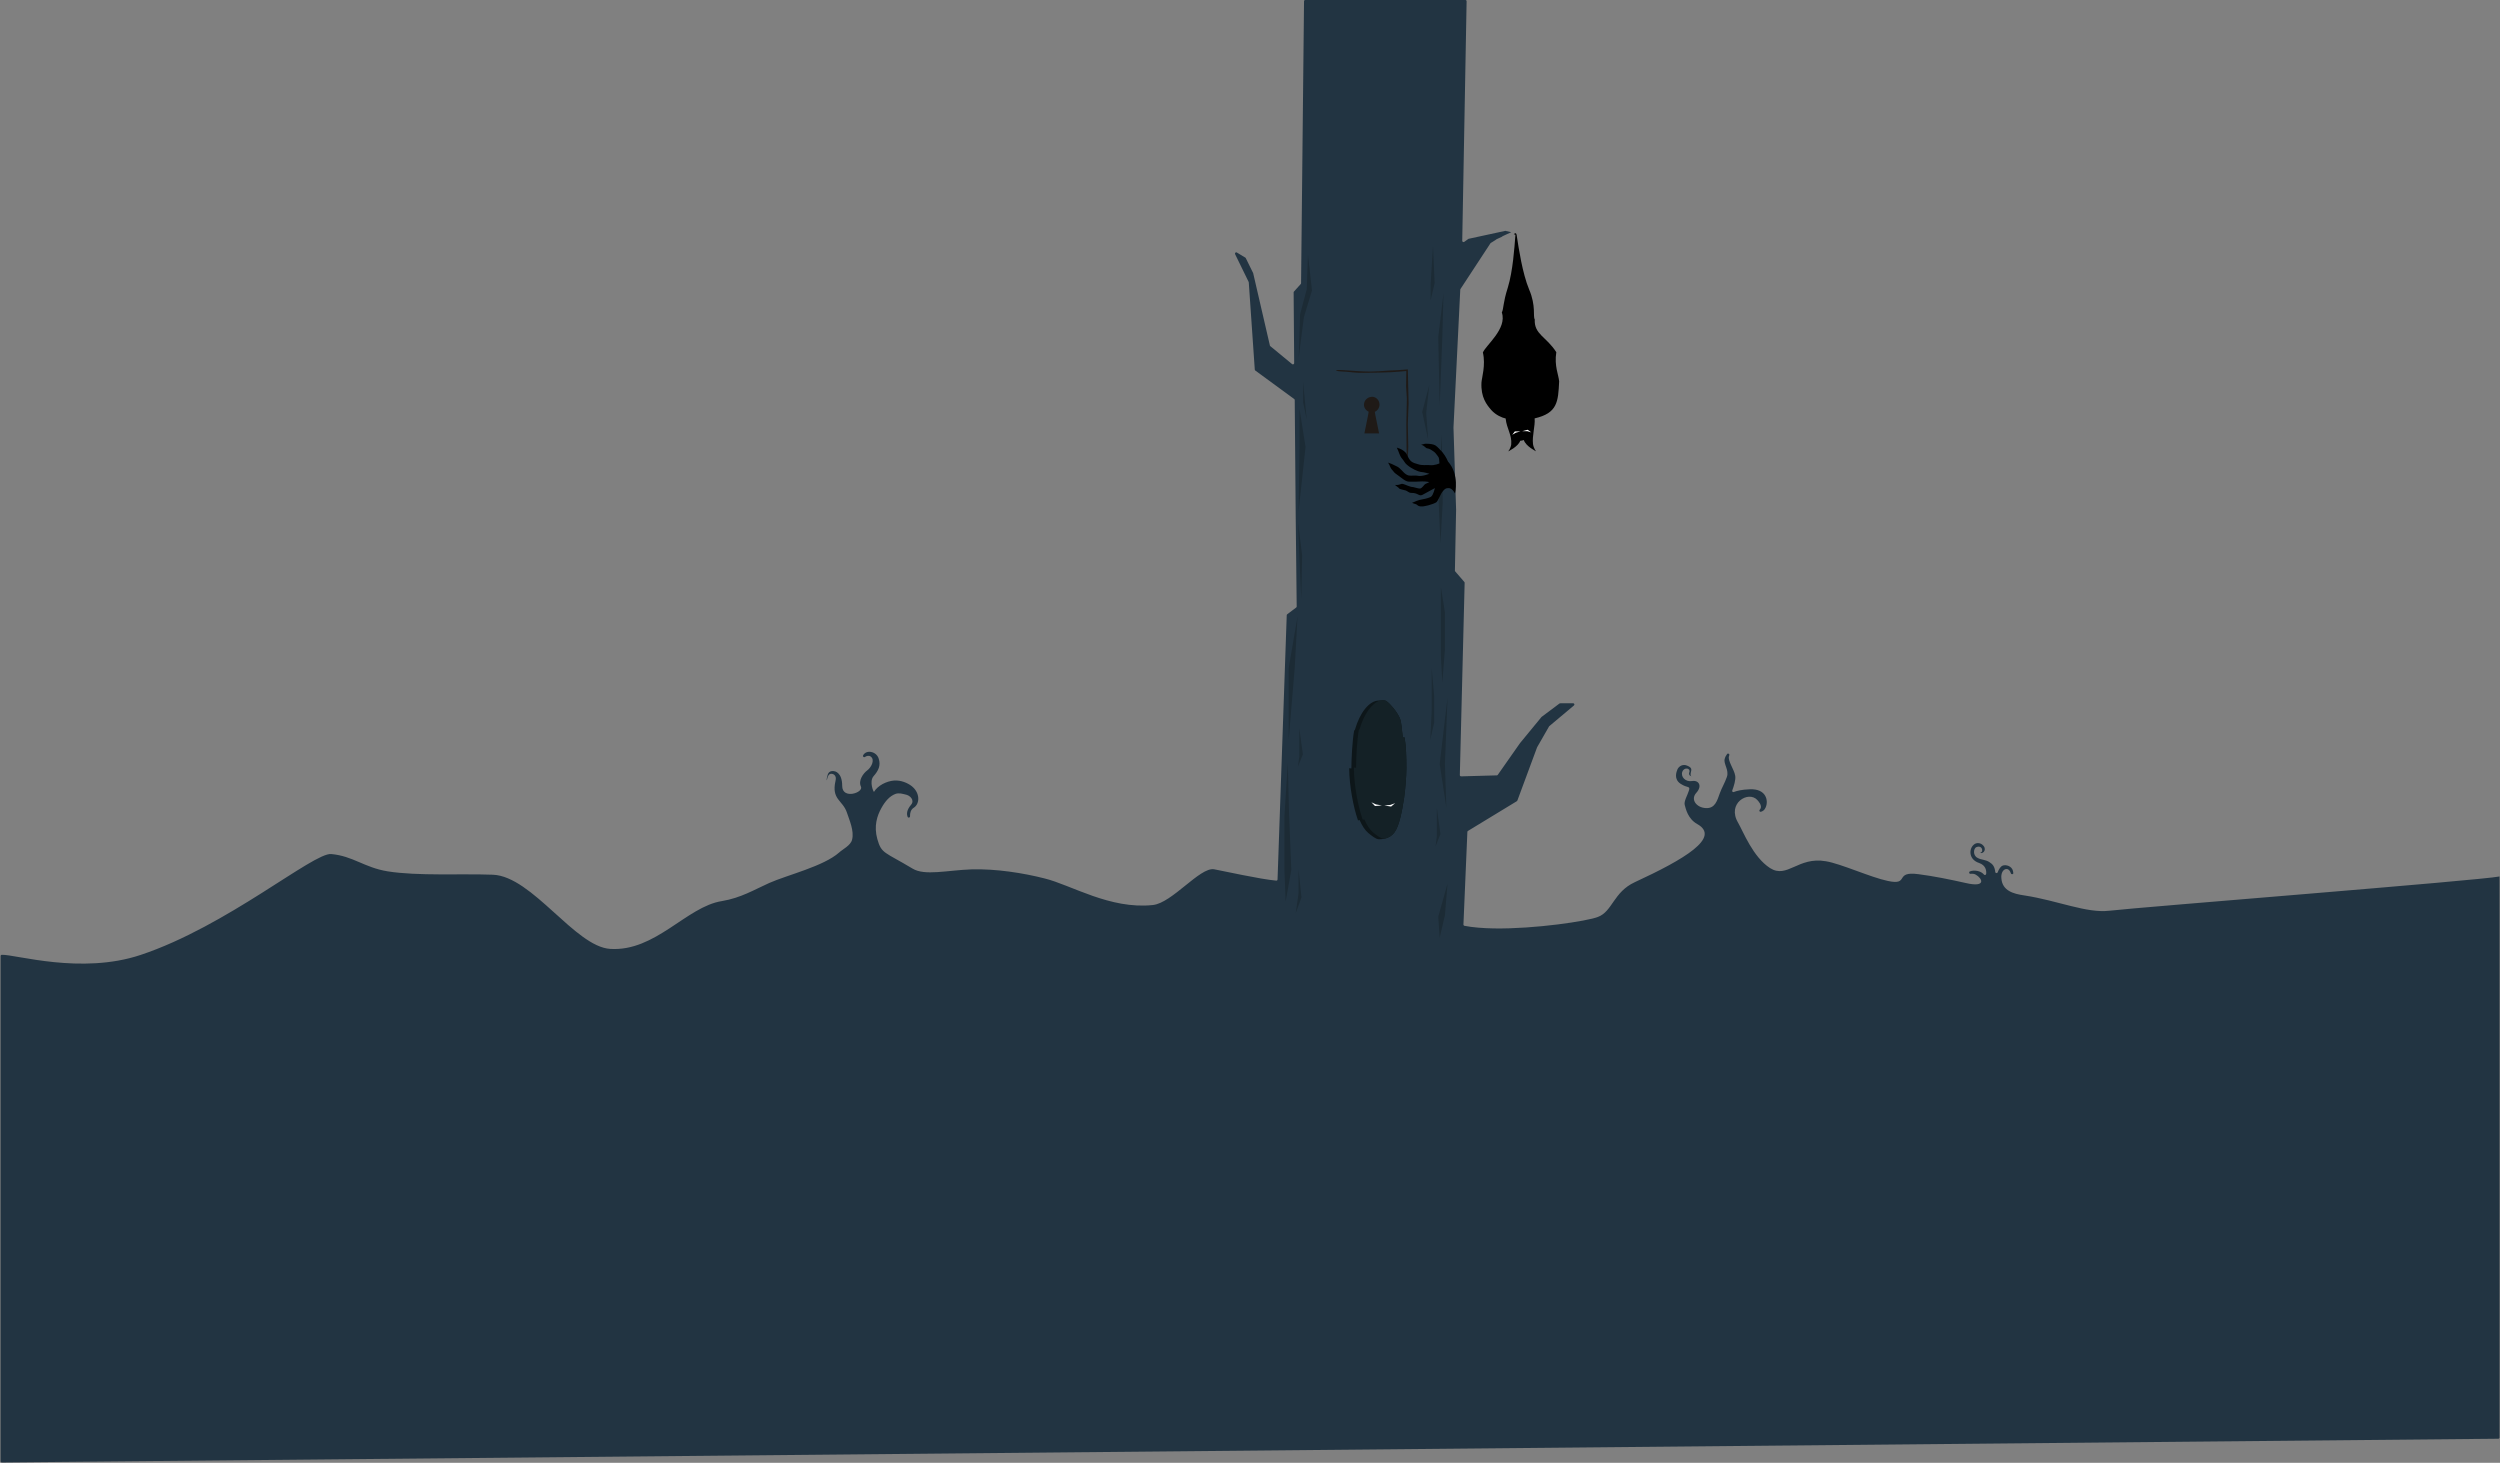 <svg viewBox="0 0 2285 1337" xmlns="http://www.w3.org/2000/svg"><rect x="0" y="0" width="2285" height="1337" fill="#808080" stroke="none"/><title>7-01-bat</title><g fill="none" fill-rule="evenodd"><g id="Group"><path d="M2284.564 801.1v512.8c0 .6-.5 1.1-1.1 1.1l-2281.8 21.7c-.6 0-1.1-.5-1.1-1.1V873.8c0-.6.5-1.1 1.1-1.1 12.3-.5 72.5 18.3 126.9.1 78.8-26.2 158-93.8 174.2-92.2 19.9 1.8 30.1 12.3 51.5 15.8 27.6 4.4 66.7 2 96.3 3.1 36 1.5 75 65.8 107.2 67.8 41.4 2.6 69.7-38.6 102-43.7 17.5-2.9 29.8-10.5 43.2-16.5 16.7-7.4 49.8-15.3 64-27.9 3.1-2.9 10.5-6.4 11.8-11.6 2.2-8.1-2.6-18.4-4.8-25.2-3.9-11.2-14.2-11.6-10.3-28.7 1.3-5-2-6.8-4.6-6.4-2.6.4-3.3 5.9-3.3 5.9s-.7-.4.7-5c1.3-4.6 6.1-3.3 6.1-3.3s7.2.6 7.2 13.4 19.9 6.1 17.1.6c-2.6-5.5 2.2-12.1 5.7-14.7 3.5-2.4 7.5-9.6 3.3-12.7-1.7-1.2-3.7-.7-5.4.4-1 .6-2.1-.5-1.6-1.5 2.9-5.5 12.1-3.7 14.2 2.8 2.2 6.4-.2 11.2-4.6 16.2-4.4 5 .2 15.3.4 14.3 3.3-5.5 11-9.7 18.4-10.3 6.2-.4 12.3 2.2 16 5.1 7.9 6.2 7.5 16.2 2 19.7-3 1.8-3.6 5.2-3.5 7.9 0 1.3-1.7 1.7-2.2.5-1-2.5-1-6.2 3.2-11.1 3.3-3.9-.6-8.6-5.5-9.4-2-.4-5.5-1.7-9-.4-5 2-9 6.2-12.7 12.9-3.9 7-7 16.4-3.7 28.3 3.9 13.6 6.2 11.4 32.2 27 11.2 6.8 31.6 1.5 54 .7 22.4-.6 47.1 3.3 66.7 8.3 24.1 5.9 59.9 28.5 98.9 24.3 17.6-1.8 43-34.7 55.9-32.7 8.8 1.6 42.1 9.1 56.9 10.4.6.1 1.2-.4 1.2-1.1l8.4-241.5c0-.3.2-.7.5-.9l8.1-6.1c.3-.2.5-.6.5-.9l-.9-81.8-.9-107c0-.4-.2-.7-.5-.9l-35.5-26c-.3-.2-.4-.5-.5-.8l-5.5-79.8c0-.1 0-.3-.1-.4l-12.4-25.4c-.5-1 .6-2.1 1.6-1.5l7.8 4.7c.2.1.3.3.4.5l6.6 13.4c0 .1.1.2.1.2l15.3 66.2c.1.2.2.5.4.6l19.9 16.4c.7.6 1.9.1 1.9-.9l-.5-64.6c0-.3.1-.6.3-.8l6.2-6.9c.2-.2.3-.5.3-.7l2.7-257.8c0-.6.5-1.1 1.1-1.1h146.4c.6 0 1.1.5 1.1 1.2l-4 218.9c0 .9 1 1.5 1.8 1l3.9-2.8c.2-.1 33.5-7.3 33.7-7.3l5.3 1.2c.7 0-8.5 3.7-8.6 4.3l-4.8 2.2c0 .3-5.2 3.3-5.4 3.5l-27.4 41.8c-.2.2-.3.5-.3.8l-6.2 126v.1l2.4 75-1.1 55.6c0 .3.1.6.3.8l8.3 9.6c.2.2.3.5.3.8l-4.4 175.7c0 .7.5 1.2 1.2 1.2l32.6-.9c.4 0 .7-.2.9-.5l20.4-29.1.1-.1 19.4-23.6.2-.2 16.3-12.2c.2-.1.4-.2.7-.2h11.8c1.1 0 1.5 1.3.7 2l-22.4 18.8-.3.3-10.9 19c0 .1-.1.1-.1.2l-18 48.6c-.1.2-.3.4-.5.6l-44.7 27.2c-.3.2-.5.5-.5.9l-3.6 84.6c0 .6.4 1.1.9 1.2 7.6 1.5 16.9 2.2 27 2.4 37.7.6 85.8-6.8 95-10.5 13.4-5 14.2-22.8 33.8-31.8 45-20.8 78.9-40.8 57-53.1-8.6-4.8-10.5-14-11.4-17.3-1.1-3.3 2.6-9.2 3.9-13.6 1.1-4.2-1.3-1.7-7.7-5.9s-3.9-10.8-2.8-13.4c1.3-2.6 4.8-5 9-3.1 4.2 1.8 3.9 3.3 3.1 6.4-.7 3.3.9 3.3.9 3.3s-3.5-.4-2.2-3.9c1.3-3.3-4.4-5.1-6.4-.4-1.8 4.6 2.8 9.6 8.8 8.6 6.1-1.1 9.7 4.4 4 10.7-5.7 6.2.2 13.6 8.6 14 8.6.6 10.5-7.2 12.7-13.2 2.2-6.1 4.4-9 6.6-15.3 2.2-6.3-3.3-11.9-2-16.5.4-1.6 1.2-3.1 2.2-4.4.8-1 2.4-.2 2 1.1l-.3.9c-1.3 4.2 4.8 12.1 5.7 17.8.7 3.6-1.3 9.8-2.7 13.5-.4.9.6 1.8 1.5 1.4 2.4-1 6.9-2.2 14.6-2.5 15.1-.6 17.1 10.5 14.5 16.5-1.1 2.7-2.9 3.7-4.5 4.1-1.1.2-1.8-1.1-1-1.9 1.5-1.5 2.1-4.3-2.3-9-8.1-8.6-27.9 3.1-17.5 20.8 4.8 8.3 13.6 31.4 29.2 41.5 15.8 10.1 25.6-10.7 51.1-6.2 13.6 2.2 40.8 14.7 56.6 18 20.4 4.4 5.3-9.2 27.9-6.2 14 1.8 28.7 4.8 43.4 8.1 18.9 4.4 15.3-4.2 9-7.7-1.4-.8-3.1-.9-4.7-.7-1.3.2-1.8-1.7-.6-2.2 3.8-1.6 10.1-.6 12.9 2.9.6.8 1.9.3 2-.7.3-3.2-.5-7.8-6.4-9.9-9.6-3.1-9.6-12.7-5-16.7 2.4-2.2 5.7-1.7 7.7-.2 5 3.9 1.3 8.8-1.8 7.7-.2 0 1.7-.7 1.8-1.8.4-2.6-1.7-5-5.3-3.5-2.6 1.1-3.5 7.7 1.3 9.9 2.9 1.7 7.2 1.5 10.5 3.7 3.2 2 4.9 4 5.5 9.1.1 1.2 1.8 1.4 2.2.3 1.1-2.9 2.7-5.5 4.8-6.2 2.4-.9 8.1.2 9.2 5 .2.7.2 1.3.3 1.8.1 1.3-1.8 1.6-2.2.4-.8-2.4-2.4-4.7-5.2-3.8-2.4.9-4 4.2-3.5 8.5.9 11.2 11 14 20.8 15.4 31.2 4.8 56.8 16.5 78.1 14 27.3-3.2 340-27.8 356.4-31.3z" id="Shape" fill="#223442"/><g id="Shape" fill="#1F1A17"><path d="M1253.864 362.6c3.9 0 7 3.2 7 7.2 0 3-1.8 5.5-4.3 6.6l.5 2.9 3.4 16.8H1247.064l3.4-16.8.5-3c-2.5-1.1-4.3-3.6-4.3-6.4 0-3.9 3.2-7 7-7.2h.2v-.1z"/><path d="M1227.764 338.3c8.1.5 16.5 1.3 24.5 1.3 5.2 0 12-.5 17-.9 6.1-.2 11.1-.5 17.5-1.1l.7 31.1-.7 18.6.4 20.9c-.5 20-1.8 13.8-1.6-.9l-.2-19.5.5-23.3-.7-11.1.2-14.3c-4.8.4-9.3.9-14.1 1.1-6.1.2-13.2.5-19.1.5-3.6 0-7.9.2-11.1 0-4.8-.2-8.4-.9-13.6-1.1-8.7-.4-8.3-1.9.3-1.3z"/></g><g id="Shape" fill="#1C2B35"><path d="M1315.864 857.2l4.8-20.6 2.4-29.1-8.5 30.4 1.3 19.3zM1321.964 738.2l-1.3-40 2.4-60.9-7.2 60.9 6.1 40zM1318.264 624.1l2.4-30.5v-34l-3.7-23v63l1.3 24.5zM1308.564 610.7l2.3 25.5v24.3l-3.6 15.8 1.3-26.8v-38.8zM1316.564 497.1l2.1-38.4-.9-61.6-3.2 53.1 2 46.9zM1315.864 371.3l2.4-62.1 1.1-41.2-4.8 40.1 1.3 63.2zM1195.464 232.7l-1.1 31.7-6.1 22.9-1.2 39 4.7-36.4 7.4-24.4-3.7-32.8zM1187.764 373.7v34.8l-.9 59.2 6.4-59.2-5.5-34.8zM1194.364 383.5l-3.3-15.6v-19l1.8 19.5 1.5 15.1zM1186.464 477.8l1.1 30.3 1.8 39.5.8-40-3.7-29.8zM1185.964 563.2l-8.1 47.5v65.6l5.5-65.6 2.6-47.5zM1177.064 697.1l-3.1 48.9v49l1.1 29.1 5.2-29.1-2.1-52.2-1.1-45.7zM1186.264 700.7l1.3-9.2v-25.9l3.3 23.9-4.6 11.2zM1186.864 816.5l-2.6 18.2 5.3-14.5-2.7-25.5v21.8zM1306.364 351.9l-2.8 25.5 1.8 24.6-5.5-25.5 6.5-24.6zM1307.564 274.7l3.7-16-1.5-34.2-2.2 35.6v14.6zM1312.064 773.7l1.2-9.4v-25.9l3.3 23.9-4.5 11.4z"/></g><path d="M1315.664 423.5c-.4-3.5 0-4.8-1.5-6.6-1.1-1.3-2-2.9-3.5-4s-4-2.9-6.1-3.1c-1.8-.2-2.2-2.4-5.7-3.3 3.5-.7 2.9-1.1 5.7-.9 2.4 0 5.5.4 7.4 1.5 2.2 1.5 4.2 3.9 6.4 6.2 3.3 4 5.1 8.5 5.1 8.5 10.7 12.1 6.4 29.2 6.4 29.2s-1.5-2.9-3.5-4.2c-1.7-1.1-3.5-.6-4.6-.4-1.5.6-2.9 2.2-4.4 4.6-1.1 1.8-3.3 7.2-4.6 8.1-1.8 1.1-4 1.8-7.4 2.8-1.3.2-2.8.7-4.4.9-4.8.4-5-.9-6.4-1.8-.6-.2-4.2-1.3-3.9-1.5 2.4-.7 4.4-2.4 10.3-3.3 2.6-.4 5.9-1.5 7-2.2 2.2-1.7 3.5-7.9 3.5-7.9s-7.7 4.2-11.2 6.1c-3.5 1.8-3.9-1.8-10.3-1.7-2.4 0-3.5-1.7-5.1-2.2-2.9-.9-5.7-1.1-6.1-2-.4-.7-3.5-2.6-3.7-3.1 4.8.4 4.6-1.3 7.2-.9 2.6.6 6.1 2.8 9.4 2.9 2.2.4 4.2 1.3 6.1 1.3 2 0 3.7-3.5 5.1-4.2 2.2-.9 3.5-1.7 3.5-1.7s-3.1-.7-6.6-.6c-3.5.2-8.6.4-12.3.2-3.3-.2-6.6-3.7-12.1-7.5-1.3-.9-2-2.4-2.8-3.1-2.2-2.2-2-4.2-3.9-6.8 2.4.7 4.4 1.7 6.6 2.8 1.1.6 2.4.9 4.2 2.6 2.4 2 4.4 5.5 8.1 6.4 2.2.4 6.4-.2 7.9.2 4 1.1 11-1.8 11-1.8s-4.8-1.5-8.1-1.7c-2.4-.4-8.1-2.8-12.3-6.4-2-1.5-2.8-3.7-4.4-5.5-2.6-2.8-3.1-6.8-5-10.3 3.5 1.1 5.9 2.2 8.3 4.8 1.1 1.5 2.2 5.1 4.4 7.4 1.8 1.7 4.6 2.4 6.4 2.9 4.2 1.5 8.3.6 10.7.9 4.8.6 9.2-1.6 9.2-1.6z" id="Shape" fill="#000"/><path d="M1260.364 640.3c2.6 0 4.9-1 7.2.8 3.4 2.5 9.1 9.2 11.8 15.1 1.9 4.1 1.9 12.3 2.8 17.2.3 1.7 1.4-.5 1.7 1.1 1.3 7.1 1.6 17.6 1.6 27.5 0 7.7-1.1 20.5-2.1 27.3-1.9 12.4-4.5 25.9-8.9 31.6-3.8 5-9.1 6.2-14.2 6.2-2.8 0-7-3.6-9.6-5.7-3-2.5-5.6-6.5-7.8-11.5-.5-1.2-1.3.8-1.8-.5-3.9-11.1-7.8-30.8-7.9-47.1 0-.5 2 .4 2-.1 0-9.1 1-26.5 2.5-34.2.5-2.7.1 1.3.7-.9 4.5-15.7 13.1-26.8 22-26.8z" id="Shape" fill="#0D1619"/><path d="M1261.264 640.3c2.3-.1 4.3-.8 6.3.8 3.4 2.5 9.1 9.2 11.8 15.1 1.9 4.1 1.9 12.3 2.8 17.2.3 1.7 1.4-.5 1.7 1.1 1.3 7.1 1.6 17.6 1.6 27.5 0 7.7-1.1 20.5-2.1 27.3-1.9 12.4-4.5 25.9-8.9 31.6-2.4 3.2-5.5 4.8-8.7 5.6h-1.2c-2.8 0-7-3.6-9.6-5.7-3-2.5-5.6-6.5-7.8-11.5-.5-1.2-1.3.8-1.8-.5-3.9-11.1-7.8-30.8-7.9-47.1 0-.5 2 .4 2-.1 0-9.1 1-26.5 2.5-34.2.5-2.7.1 1.3.7-.9 4-13.7 11-23.7 18.6-26.2z" id="Shape" fill="#142126"/><g fill="#FFF"><path d="M1263.064 736.2l-5.5-1-4.1-1.9 3.3 3.4 6.3-.5zM1265.264 736.2l5.5-.5 4.4-1.6-3.7 3.1-6.2-1z"/></g></g><g class="bat"><path d="M1376.164 382.5c-3.3-.7-9-3.1-13.1-7.7-4.2-4.8-9.7-11.6-9-25.2.2-4 4-15.8 1.3-27.4 2.4-6.4 22.4-21.7 17.3-36.6 1.8-3.5.9-8.5 5.5-22.8 4.6-14.9 6.1-37.3 6.8-46.5.2-.6.2-1.3 0-1.7-.4-.9-1.5 0-1.3 0 0 0 0-.7.6-1.1.4-.2 1.1-.6 1.5 0 .4.6.6 1.7.7 2.9 1.5 9.7 5 33.5 11.2 48.3 6.4 14.9 3.3 24.8 5.1 27.2-.7 13.8 10.5 15.6 19.7 30-2 12.7 2.2 21 2.6 26.7-.9 18.7-1.5 29-22.4 33.8.6 7-2.4 15.8-1.5 23.5.6 4 2.8 6.6 2.8 6.6s-9.4-4.6-11.2-10.3c-1.1.4-2.2.6-3.3.7-1.8 5.3-11 9.7-11 9.7s2.2-2.4 2.8-6.4c.8-8.7-4.2-14.4-5.1-23.7z" id="Shape" fill="#000"/><g class="oczy" fill="#FFF"><path d="M1391.364 394.1h4.6l3.6 1.1-3.3-2.4-4.9 1.3z" id="Shape"/><path d="M1389.664 394.3l-4.2 1.2-3.3 1.9 2.4-3.1h5.1z"/></g></g></g></svg>